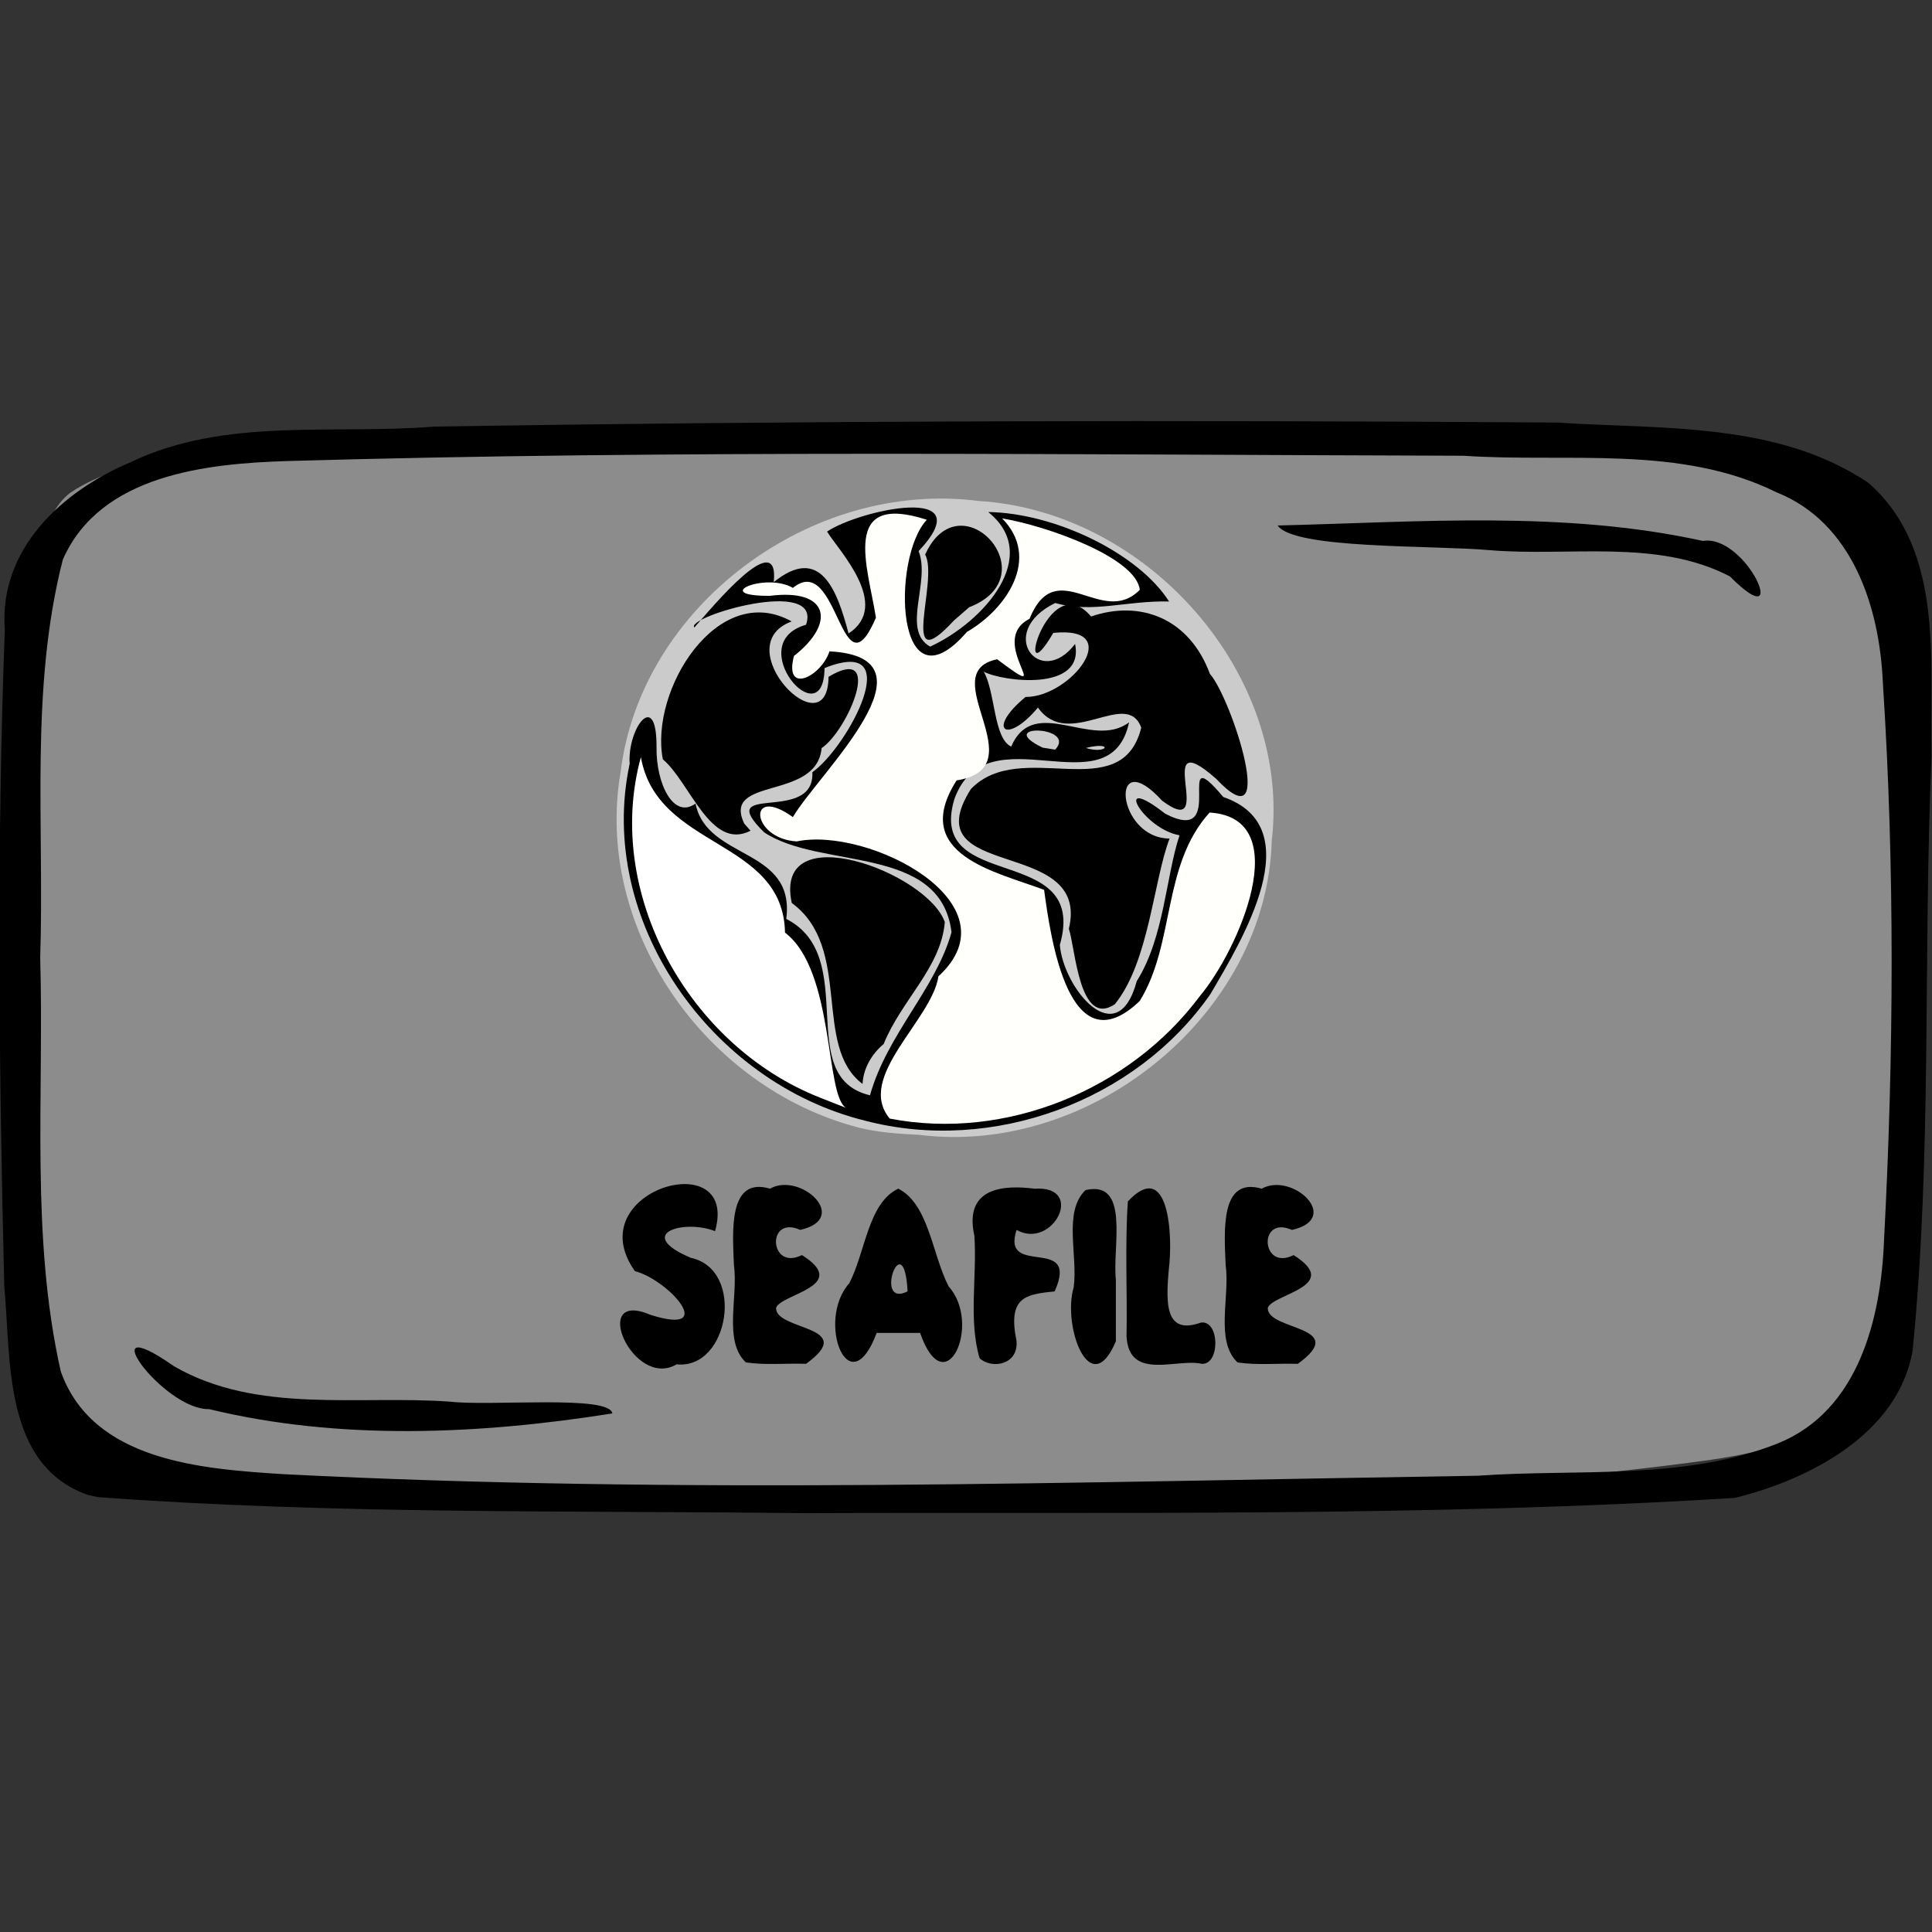 <?xml version="1.0" encoding="UTF-8" standalone="no"?>
<!-- Created with Inkscape (http://www.inkscape.org/) -->

<svg
   xmlns:dc="http://purl.org/dc/elements/1.1/"
   xmlns:cc="http://creativecommons.org/ns#"
   xmlns:rdf="http://www.w3.org/1999/02/22-rdf-syntax-ns#"
   xmlns:svg="http://www.w3.org/2000/svg"
   xmlns="http://www.w3.org/2000/svg"
   xmlns:sodipodi="http://sodipodi.sourceforge.net/DTD/sodipodi-0.dtd"
   xmlns:inkscape="http://www.inkscape.org/namespaces/inkscape"
   width="150"
   height="150"
   viewBox="0 0 39.688 39.688"
   version="1.1"
   id="svg922"
   inkscape:version="0.92.4 (5da689c313, 2019-01-14)"
   sodipodi:docname="USO_internet_seafile.svg">
  <rect x="0" y="0" width="39.688" height="39.688" fill="#333333" stroke="none"/>
  <title
     id="title1437">USOICON</title>
  <defs
     id="defs916">
    <clipPath
       id="clipPath1521"
       clipPathUnits="userSpaceOnUse">
      <rect
         y="66.645"
         x="57.114"
         height="151.423"
         width="172.875"
         id="rect1523"
         style="opacity:0.875;fill:#000000;fill-opacity:1;stroke:#000000;stroke-width:0.604;stroke-linejoin:round;stroke-miterlimit:4;stroke-dasharray:none;stroke-opacity:1" />
    </clipPath>
  </defs>
  <sodipodi:namedview
     id="base"
     pagecolor="#ffffff"
     bordercolor="#666666"
     borderopacity="1.0"
     inkscape:pageopacity="0.0"
     inkscape:pageshadow="2"
     inkscape:zoom="1.9405693"
     inkscape:cx="80.258238"
     inkscape:cy="79.411152"
     inkscape:document-units="px"
     inkscape:current-layer="layer9"
     showgrid="false"
     inkscape:window-width="909"
     inkscape:window-height="657"
     inkscape:window-x="2579"
     inkscape:window-y="304"
     inkscape:window-maximized="0"
     units="px" />
  <g
     style="display:inline"
     transform="translate(-35.466,-112.592)"
     id="layer1"
     inkscape:groupmode="layer"
     inkscape:label="toonbox" />
  <g
     inkscape:label="text"
     id="layer3"
     inkscape:groupmode="layer" />
  <g
     style="display:inline"
     inkscape:label="icon_internet"
     id="layer9"
     inkscape:groupmode="layer">
    <g
       id="g4788">
      <path
         style="display:inline;opacity:0.875;fill:#999999;fill-opacity:1;stroke:none;stroke-width:0.118;stroke-linejoin:round;stroke-miterlimit:4;stroke-dasharray:none;stroke-opacity:0.972"
         d="M 1.435,10.128 C 2.67,9.297 4.324,9.436 5.756,9.205 14.115,8.613 22.517,8.69 30.882,9.158 c 2.392,0.206 4.838,0.269 7.15,0.97 0.872,1.675 0.817,3.67 1.027,5.517 0.208,4.025 0.362,8.131 -0.532,12.088 -0.23,1.649 -2.018,2.052 -3.407,2.259 C 28.803,30.856 22.404,30.811 16.041,30.813 11.304,30.719 6.538,30.746 1.84,30.074 0.173,29.528 0.823,27.039 0.434,25.657 0.155,21.091 0.021,16.472 0.693,11.934 0.848,11.32 0.904,10.549 1.435,10.128 Z"
         id="rect49496"
         inkscape:connector-curvature="0" />
      <path
         style="display:inline;fill:#000000;stroke-width:0.372"
         d="M 1.803,30.709 C 0.057,30.089 0.231,27.938 0.088,26.427 -0.023,21.932 -0.07,17.428 0.099,12.934 -0.028,11.278 1.278,10.087 2.684,9.494 4.616,8.567 6.836,8.931 8.909,8.764 16.596,8.639 24.286,8.627 31.973,8.68 c 2.151,0.141 4.538,-0.02 6.404,1.236 1.585,1.379 1.256,3.719 1.302,5.606 -0.178,4.071 0.016,8.163 -0.389,12.22 -0.293,1.711 -2.12,2.653 -3.655,3.029 -6.368,0.394 -12.757,0.288 -19.135,0.313 C 11.669,31.028 6.827,31.11 2.007,30.754 L 1.803,30.709 Z m 34.718,-1.058 c 1.66,-0.67 2.121,-2.568 2.182,-4.182 C 38.904,21.657 38.926,17.825 38.678,14.015 38.61,12.472 38.055,10.735 36.495,10.114 34.511,9.131 32.202,9.508 30.064,9.362 22.02,9.341 13.972,9.24 5.93,9.47 4.248,9.521 2.061,9.745 1.291,11.494 c -0.682,2.663 -0.377,5.457 -0.465,8.181 0.081,2.829 -0.203,5.716 0.422,8.496 0.655,1.847 2.894,2.004 4.559,2.111 8.177,0.421 16.369,0.159 24.551,0.033 2.046,-0.147 4.225,0.107 6.163,-0.664 z M 4.297,28.947 c -0.939,0.027 -2.493,-2.118 -0.727,-0.884 1.706,0.991 3.797,0.593 5.68,0.731 0.844,0.097 3.277,-0.144 3.329,0.241 -2.713,0.432 -5.596,0.564 -8.282,-0.088 z m 31.24,-17.106 c -1.499,-0.781 -3.309,-0.4 -4.943,-0.54 -1.173,-0.103 -4.022,-0.018 -4.347,-0.506 2.904,-0.07 5.875,-0.312 8.734,0.317 0.913,-0.143 1.835,2.014 0.556,0.729 z"
         id="path49494"
         inkscape:connector-curvature="0" />
      <path
         style="font-style:normal;font-variant:normal;font-weight:normal;font-stretch:normal;font-size:4.946px;font-family:Insaniburger;-inkscape-font-specification:Insaniburger;opacity:1;vector-effect:none;fill:#000000;fill-opacity:1;stroke:none;stroke-width:0.058;stroke-linecap:butt;stroke-linejoin:miter;stroke-miterlimit:4;stroke-dasharray:none;stroke-dashoffset:0;stroke-opacity:1"
         d="m 13.901,28.026 c -0.897,0.53 -1.805,-1.558 -0.536,-1.015 1.397,0.441 0.378,-0.716 -0.323,-0.899 -1.174,-1.661 2.155,-2.616 1.647,-0.821 -0.625,-0.25 -1.676,0.047 -0.497,0.548 1.123,0.241 0.786,2.299 -0.291,2.188 z m 2.659,-0.011 c 1.09,-0.788 -0.638,-0.676 -0.617,-1.149 0.095,-0.286 1.545,-0.446 0.53,-1.084 -0.672,0.338 -0.735,-0.831 -0.034,-0.517 1.04,-0.235 0.007,-1.199 -0.622,-0.847 -0.859,-0.254 -0.769,0.876 -0.74,1.571 0.091,0.652 -0.222,1.554 0.244,1.998 0.41,0.06 0.828,0.015 1.24,0.029 z m 2.084,-1.487 c -0.075,-1.412 -0.72,0.361 0,0 z m -0.635,0.853 c -0.566,1.512 -1.253,-0.248 -0.562,-1.021 0.333,-0.643 0.385,-1.648 1.006,-1.942 0.627,0.319 0.693,1.342 1.034,2.008 0.693,0.768 -0.065,2.447 -0.586,0.955 -0.298,0 -0.595,0 -0.893,0 z m 2.874,0.171 c -0.185,-0.899 0.171,-0.964 0.782,-1.023 0.525,-1.179 -1.107,-0.266 -0.782,-1.263 0.743,0.418 1.43,-0.917 0.369,-0.847 -0.595,-0.077 -1.462,-0.05 -1.236,0.967 0.057,0.832 -0.124,1.738 0.108,2.516 0.248,0.227 0.795,0.139 0.758,-0.349 z m 2.04,0 c -0.526,1.252 -1.104,-0.307 -0.867,-1.107 0.091,-0.652 -0.222,-1.554 0.244,-1.998 0.924,-0.213 0.546,1.183 0.623,1.843 0,0.421 0,0.841 0,1.262 z m 1.764,0.464 c -0.512,-0.118 -1.496,0.358 -1.545,-0.564 0.017,-0.923 -0.035,-1.854 0.027,-2.772 0.839,-0.897 0.933,0.694 0.84,1.41 -0.062,0.703 -0.069,1.34 0.661,1.079 0.388,-0.053 0.397,0.871 0.017,0.847 z m 1.974,0 c 1.09,-0.788 -0.638,-0.676 -0.617,-1.149 0.095,-0.286 1.545,-0.446 0.53,-1.084 -0.672,0.338 -0.735,-0.831 -0.034,-0.517 1.04,-0.235 0.007,-1.199 -0.622,-0.847 -0.859,-0.254 -0.769,0.876 -0.74,1.571 0.091,0.652 -0.222,1.554 0.244,1.998 0.41,0.06 0.828,0.015 1.24,0.029 z"
         id="text49550"
         inkscape:connector-curvature="0" />
      <g
         id="g54240"
         transform="matrix(0.246,0,0,0.242,34.917,-33.749)">
        <path
           style="fill:#cbcbcb;fill-opacity:1;stroke-width:0.513"
           d="m -70.219,235.178 c -12.863,-3.373 -22.147,-16.943 -19.893,-30.199 1.688,-14.059 15.886,-24.838 29.891,-22.994 14.099,0.872 26.133,14.68 24.48,28.857 -0.403,14.624 -14.991,26.802 -29.464,24.947 -1.682,-0.083 -3.376,-0.197 -5.015,-0.611 z"
           id="path54193"
           inkscape:connector-curvature="0" />
        <path
           style="fill:#000000;fill-opacity:1;stroke-width:0.513"
           d="m -68.146,228.079 c 1.471,-3.721 4.78,-6.471 5.105,-10.342 -1.439,-4.222 -14.349,-9.096 -12.782,-1.631 5.125,3.818 1.692,12.151 5.913,15.364 0.06,-1.319 0.771,-2.55 1.765,-3.392 z"
           id="path54191"
           inkscape:connector-curvature="0" />
        <path
           style="fill:#000000;fill-opacity:1;stroke-width:0.513"
           d="m -48.848,224.709 c 2.864,-3.576 3.229,-10.503 4.576,-14.071 -4.491,-0.012 -5.054,-8.165 -0.611,-3.198 4.71,3.534 -1.039,-6.818 4.48,-1.891 5.313,5.738 1.283,-6.863 -0.5,-8.884 -1.706,-4.692 -5.768,-6.315 -9.928,-4.877 -3.642,-4.385 -6.543,7.295 -3.152,1.395 6.089,-0.638 1.466,5.467 -2.316,5.438 -3.321,2.78 -1.601,4.111 1.033,0.9 2.58,3.698 7.418,-1.681 8.628,1.711 -1.676,6.79 -10.055,0.792 -14.228,5.207 -4.912,7.917 10.053,3.946 8.183,11.862 0.554,1.697 0.867,8.412 3.835,6.407 z"
           id="path54189"
           inkscape:connector-curvature="0" />
        <path
           style="fill:#000000;fill-opacity:1;stroke-width:0.513"
           d="m -79.788,209.375 c -1.905,-4.056 6.048,-1.906 6.459,-6.414 2.178,-1.472 5.294,-8.913 0.579,-6.053 -0.065,6.314 -8.591,-2.629 -3.079,-4.698 -6.185,-3.503 -11.886,5.854 -10.758,11.707 2.26,1.918 3.98,7.801 7.323,6.059 z"
           id="path54187"
           inkscape:connector-curvature="0" />
        <path
           style="fill:#cbcbcb;fill-opacity:1;stroke-width:0.513"
           d="m -58.356,197.457 c -1.297,-1.993 -1.422,1.071 0,0 z"
           id="path54185"
           inkscape:connector-curvature="0" />
        <path
           style="fill:#000000;fill-opacity:1;stroke-width:0.513"
           d="m -61.012,191.007 c 6.737,-2.641 -0.738,-11.025 -3.67,-4.477 1.167,2.181 -2.315,10.79 2.403,5.598 l 0.62,-0.544 z"
           id="path54183"
           inkscape:connector-curvature="0" />
        <path
           style="fill:#cbcbcb;fill-opacity:1;stroke-width:0.513"
           d="m -70.219,190.291 c -2.412,-9.182 -0.656,7.685 0,0 z"
           id="path54156"
           inkscape:connector-curvature="0" />
        <path
           style="fill:#000000;fill-opacity:1;stroke-width:0.513"
           d="m -69.703,234.588 c -12.896,-3.236 -22.457,-17.009 -19.656,-30.291 -0.204,-2.998 2.279,-6.422 2.244,-1.4 -0.039,3.096 1.42,6.129 3.256,4.773 0.966,4.852 8.348,3.692 7.578,9.791 6.215,3.239 0.532,13.423 6.992,14.973 1.414,-5.153 5.519,-9.095 6.807,-13.842 -0.898,-7.49 -10.92,-5.28 -15.65,-8.482 -4.35,-4.377 4.244,-0.618 4.029,-5.101 2.896,-2.06 8.076,-11.706 1.018,-8.841 -0.056,5.959 -6.945,-2.105 -1.547,-3.676 1.418,-4.16 -10.12,-0.656 -9.321,0.23 1.537,-1.783 7.113,-8.635 6.627,-3.849 3.864,-3.178 5.282,0.614 6.246,4.357 3.611,-2.391 -0.835,-7.057 -1.794,-8.645 2.614,-1.817 13.033,-4.176 7.644,1.657 1.023,2.599 -1.475,6.703 0.964,8.106 4.472,-2.09 9.385,-7.726 4.849,-11.425 5.58,0.085 12.536,3.499 15.103,7.594 -3.535,-0.09 -6.425,1.023 -9.508,0.128 -5.008,2.483 -1.262,7.377 1.658,3.475 0.829,4.083 -6.082,3.201 -7.632,2.348 0.972,1.667 0.815,5.666 2.296,6.364 1.929,-4.495 6.748,0.325 9.844,-2.056 -1.599,7.564 -11.88,-1.053 -14.584,6.506 -2.401,8.087 11.284,3.58 8.804,12.386 0.291,3.659 4.784,9.281 6.426,3.066 2.293,-3.682 2.435,-8.937 3.57,-12.373 -3.072,-0.538 -5.721,-5.423 -1.197,-1.831 5.437,2.862 0.509,-6.661 4.848,-1.419 7.324,2.57 1.578,12.139 -1.083,16.746 -6.224,9.081 -18.189,13.565 -28.832,10.731 z"
           id="path54175"
           inkscape:connector-curvature="0" />
        <path
           style="fill:#cbcbcb;fill-opacity:1;stroke-width:0.513"
           d="m -42.674,192.457 c -2.263,-2.979 3.561,3.497 0,0 z"
           id="path54154"
           inkscape:connector-curvature="0" />
        <path
           style="fill:#fffffb;fill-opacity:1;stroke-width:0.513"
           d="m -67.64,234.412 c -2.885,-3.52 3.518,-8.35 4.067,-12.079 6.634,-6.191 -5.866,-12.722 -11.835,-11.45 -3.846,-0.225 -4.165,-4.869 -0.323,-2.067 2.233,-3.804 12.577,-13.568 3.058,-14.066 -0.679,2.128 -3.823,3.745 -2.966,0.388 3.465,-2.733 3.003,-5.748 -2.01,-5.102 -5.045,0.034 -0.389,-2.038 1.922,-0.674 3.819,-3.157 3.991,9.49 6.934,2.528 -0.662,-4.278 -3.021,-10.702 4.247,-8.311 -2.989,3.246 -2.616,16.519 3.354,9.518 3.311,-1.941 6.187,-6.267 2.94,-9.632 3.7,0.621 11.186,3.315 11.492,6.061 -3.167,3.266 -6.948,-3.138 -9.212,2.464 -3.697,1.917 2.58,7.464 -2.698,3.432 -5.405,1.14 3.407,9.182 -3.388,10.282 -3.967,6.321 3.364,7.77 7.309,9.29 0.535,4.053 2.073,15.173 7.981,9.439 2.982,-4.902 1.84,-11.51 5.836,-16 7.275,0.447 2.4,11.722 -0.84,15.615 -5.81,7.908 -16.172,12.27 -25.868,10.363 z"
           id="path54167"
           inkscape:connector-curvature="0" />
        <path
           style="fill:#ffffff;fill-opacity:1;stroke-width:0.513"
           d="m -73.436,232.643 c -11,-4.38 -18.094,-17.41 -14.985,-28.913 1.362,7.853 11.883,6.881 12.035,14.896 4.165,3.214 3.334,13.828 5.094,14.87 l -0.98,-0.385 -1.164,-0.468 z"
           id="path54165"
           inkscape:connector-curvature="0" />
        <path
           style="fill:#cbcbcb;fill-opacity:1;stroke-width:0.513"
           d="m -54.874,202.923 c -4.157,-2.049 2.941,-1.869 1.043,0.172 z"
           id="path54163"
           inkscape:connector-curvature="0" />
        <path
           style="fill:#cbcbcb;fill-opacity:1;stroke-width:0.513"
           d="m -51.264,202.951 c 2.359,-0.598 1.805,0.572 0,0 z"
           id="path54152"
           inkscape:connector-curvature="0" />
      </g>
    </g>
  </g>
</svg>

